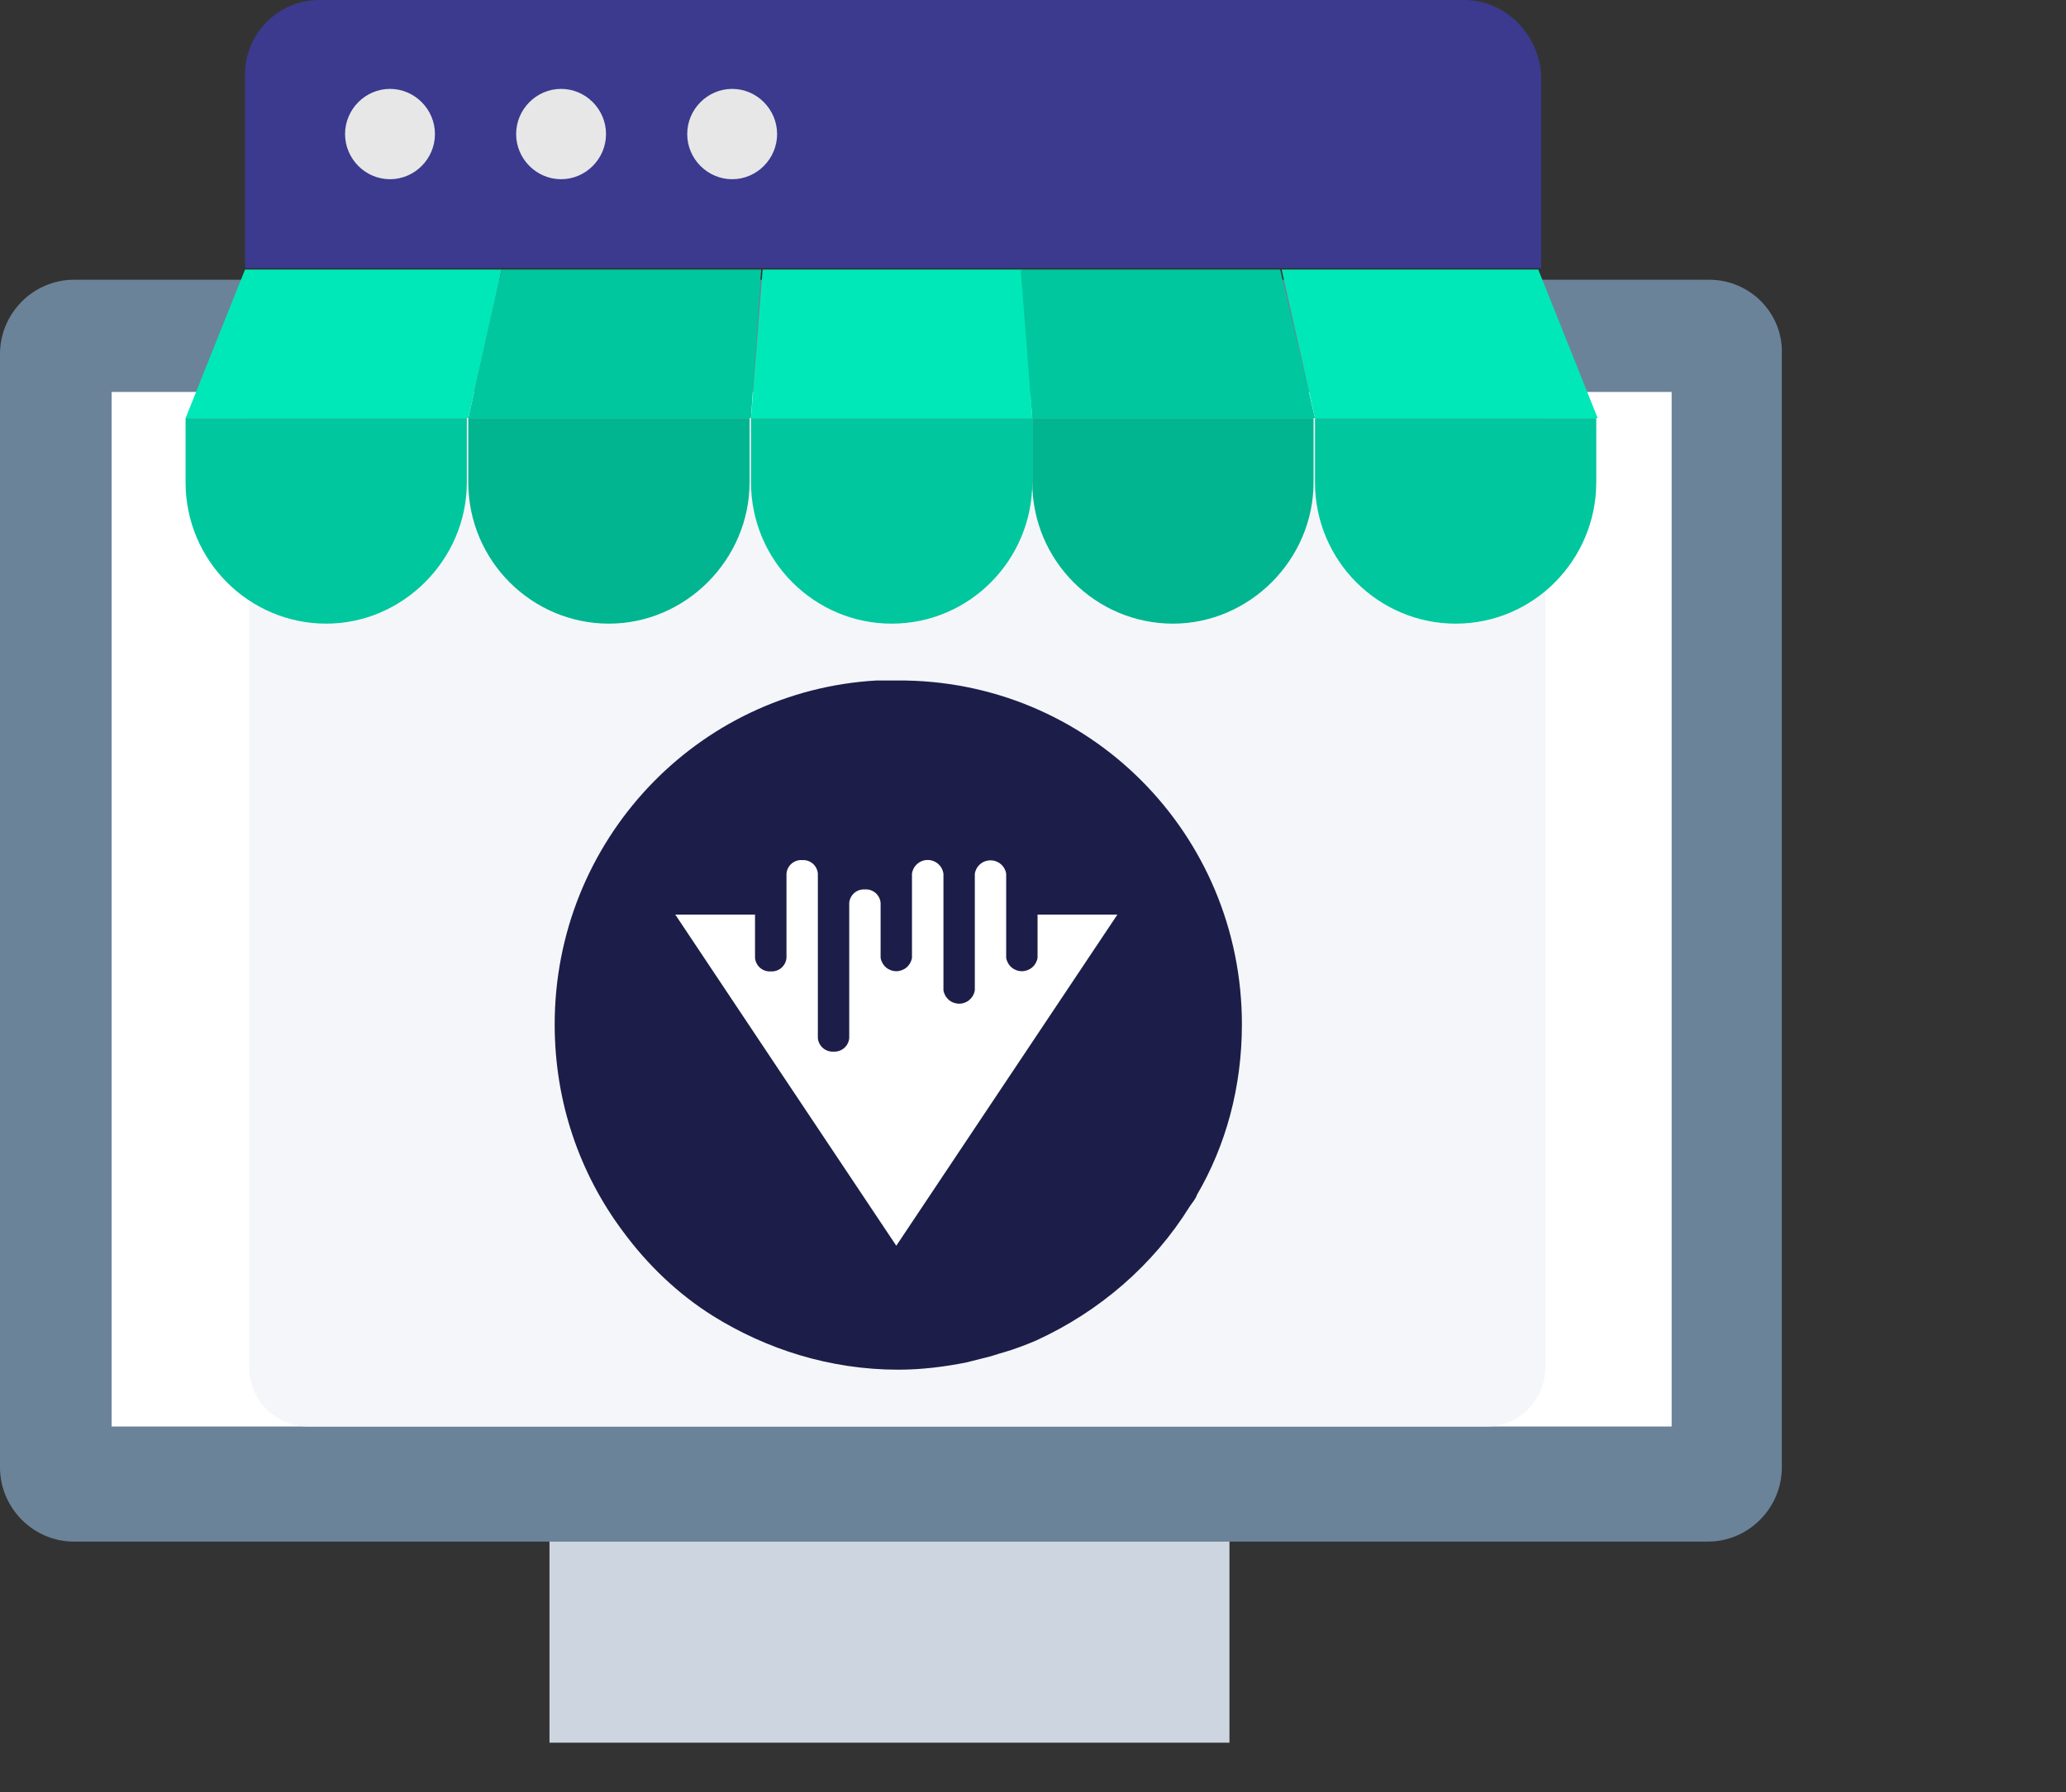 <svg width="257" height="223" viewBox="0 0 257 223" fill="none" xmlns="http://www.w3.org/2000/svg">
<rect x="0" y="0" width="257" height="223" fill="#333333" stroke="none"/>
<path d="M212.634 34.81H9.198C4.148 34.81 0 38.98 0 44.056V182.57C0 187.646 4.148 191.816 9.198 191.816H212.453C217.503 191.816 221.651 187.646 221.651 182.57V44.056C221.832 38.98 217.684 34.81 212.634 34.81Z" fill="#6B8399"/>
<path d="M207.944 48.77H13.887V177.494H207.944V48.77Z" fill="white"/>
<path d="M152.938 191.816H68.353V216.836H152.938V191.816Z" fill="#CDD6E0"/>
<path d="M192.234 52.033V170.06C192.234 174.23 188.987 177.493 184.839 177.493H38.394C34.246 177.493 31 174.23 31 170.06V52.033H192.234Z" fill="#F4F6FA"/>
<path d="M154.486 127.458C154.486 135.254 152.502 142.506 148.895 148.67C148.715 149.214 148.354 149.577 147.994 150.121C143.485 157.373 136.812 163.174 128.876 166.8C127.614 167.344 126.171 167.888 124.909 168.251C124.187 168.432 123.286 168.795 122.384 168.976C121.662 169.157 120.941 169.339 120.22 169.52C117.514 170.064 114.629 170.426 111.743 170.426C103.267 170.426 95.331 167.888 88.658 163.718C84.33 160.999 80.543 157.373 77.477 153.203C72.066 145.951 69 137.067 69 127.458C69 104.614 86.674 85.94 109.038 84.671C109.579 84.671 110.12 84.671 110.661 84.671C111.022 84.671 111.382 84.671 111.563 84.671C135.369 84.49 154.486 103.708 154.486 127.458Z" fill="#1C1D48"/>
<path d="M129.067 113.798V119.176C128.992 119.641 128.754 120.064 128.397 120.37C128.039 120.675 127.585 120.843 127.116 120.843C126.646 120.843 126.192 120.675 125.834 120.37C125.477 120.064 125.239 119.641 125.164 119.176V108.712C125.09 108.247 124.852 107.824 124.495 107.519C124.137 107.213 123.683 107.046 123.213 107.046C122.744 107.046 122.29 107.213 121.932 107.519C121.575 107.824 121.337 108.247 121.262 108.712V123.219C121.187 123.684 120.95 124.107 120.592 124.413C120.235 124.718 119.781 124.886 119.311 124.886C118.841 124.886 118.387 124.718 118.03 124.413C117.672 124.107 117.435 123.684 117.36 123.219V108.712C117.294 108.239 117.059 107.805 116.7 107.49C116.34 107.176 115.879 107.003 115.402 107.003C114.925 107.003 114.465 107.176 114.105 107.49C113.745 107.805 113.511 108.239 113.445 108.712V119.176C113.37 119.641 113.132 120.064 112.775 120.37C112.417 120.675 111.963 120.843 111.494 120.843C111.024 120.843 110.57 120.675 110.212 120.37C109.855 120.064 109.617 119.641 109.543 119.176V112.349C109.504 111.867 109.277 111.421 108.911 111.106C108.546 110.792 108.071 110.635 107.591 110.67C107.111 110.635 106.637 110.792 106.271 111.106C105.906 111.421 105.679 111.867 105.64 112.349V129.156C105.601 129.639 105.375 130.086 105.01 130.403C104.645 130.719 104.17 130.879 103.689 130.847C103.208 130.879 102.733 130.719 102.368 130.403C102.003 130.086 101.777 129.639 101.738 129.156V108.712C101.702 108.229 101.477 107.779 101.111 107.462C100.745 107.145 100.269 106.986 99.787 107.021C99.305 106.986 98.828 107.145 98.463 107.462C98.097 107.779 97.871 108.229 97.835 108.712V119.176C97.797 119.658 97.57 120.106 97.205 120.422C96.84 120.739 96.366 120.898 95.884 120.867C95.401 120.902 94.923 120.744 94.555 120.427C94.188 120.11 93.959 119.661 93.921 119.176V113.798H84L97.747 134.407L111.494 155.003L125.24 134.407L139 113.798H129.067Z" fill="white"/>
<path d="M182.155 0H39.677C34.628 0 30.48 4.17 30.48 9.246V33.359H191.713V9.246C191.352 4.17 187.204 0 182.155 0Z" fill="#3B3A8F"/>
<path d="M91.077 22.3C94.143 22.3 96.668 19.762 96.668 16.68C96.668 13.598 94.143 11.06 91.077 11.06C88.011 11.06 85.486 13.598 85.486 16.68C85.486 19.762 88.011 22.3 91.077 22.3Z" fill="#E7E7E7"/>
<path d="M69.796 22.3C72.862 22.3 75.387 19.762 75.387 16.68C75.387 13.598 72.862 11.06 69.796 11.06C66.73 11.06 64.205 13.598 64.205 16.68C64.205 19.762 66.73 22.3 69.796 22.3Z" fill="#E7E7E7"/>
<path d="M48.515 22.3C51.581 22.3 54.106 19.762 54.106 16.68C54.106 13.598 51.581 11.06 48.515 11.06C45.449 11.06 42.924 13.598 42.924 16.68C42.924 19.762 45.449 22.3 48.515 22.3Z" fill="#E7E7E7"/>
<path d="M58.253 52.033H23.085L30.479 33.541H62.401L58.253 52.033Z" fill="#00E8B7"/>
<path d="M93.421 52.033H58.253L62.401 33.541H94.684L93.421 52.033Z" fill="#00C79D"/>
<path d="M128.41 52.033H93.422L94.865 33.541H127.147L128.41 52.033Z" fill="#00E8B7"/>
<path d="M163.579 52.033H128.411L126.968 33.541H159.251L163.579 52.033Z" fill="#00C79D"/>
<path d="M198.747 52.033H163.579L159.431 33.541H191.353L198.747 52.033Z" fill="#00E8B7"/>
<path d="M58.253 60.01C58.253 69.801 66.188 77.597 75.747 77.597C85.306 77.597 93.241 69.619 93.241 60.01V52.033H58.253V60.01Z" fill="#00B58F"/>
<path d="M128.41 52.033V60.01C128.41 69.801 136.346 77.597 145.904 77.597C155.463 77.597 163.398 69.619 163.398 60.01V52.033H128.41Z" fill="#00B58F"/>
<path d="M23.085 60.01C23.085 69.801 31.02 77.597 40.579 77.597C50.138 77.597 58.073 69.619 58.073 60.01V52.033H23.085V60.01Z" fill="#00C79D"/>
<path d="M93.422 60.01C93.422 69.801 101.357 77.597 110.916 77.597C120.655 77.597 128.41 69.619 128.41 60.01V52.033H93.422V60.01Z" fill="#00C79D"/>
<path d="M163.578 52.033V60.01C163.578 69.801 171.514 77.597 181.072 77.597C190.811 77.597 198.566 69.619 198.566 60.01V52.033H163.578Z" fill="#00C79D"/>
</svg>
